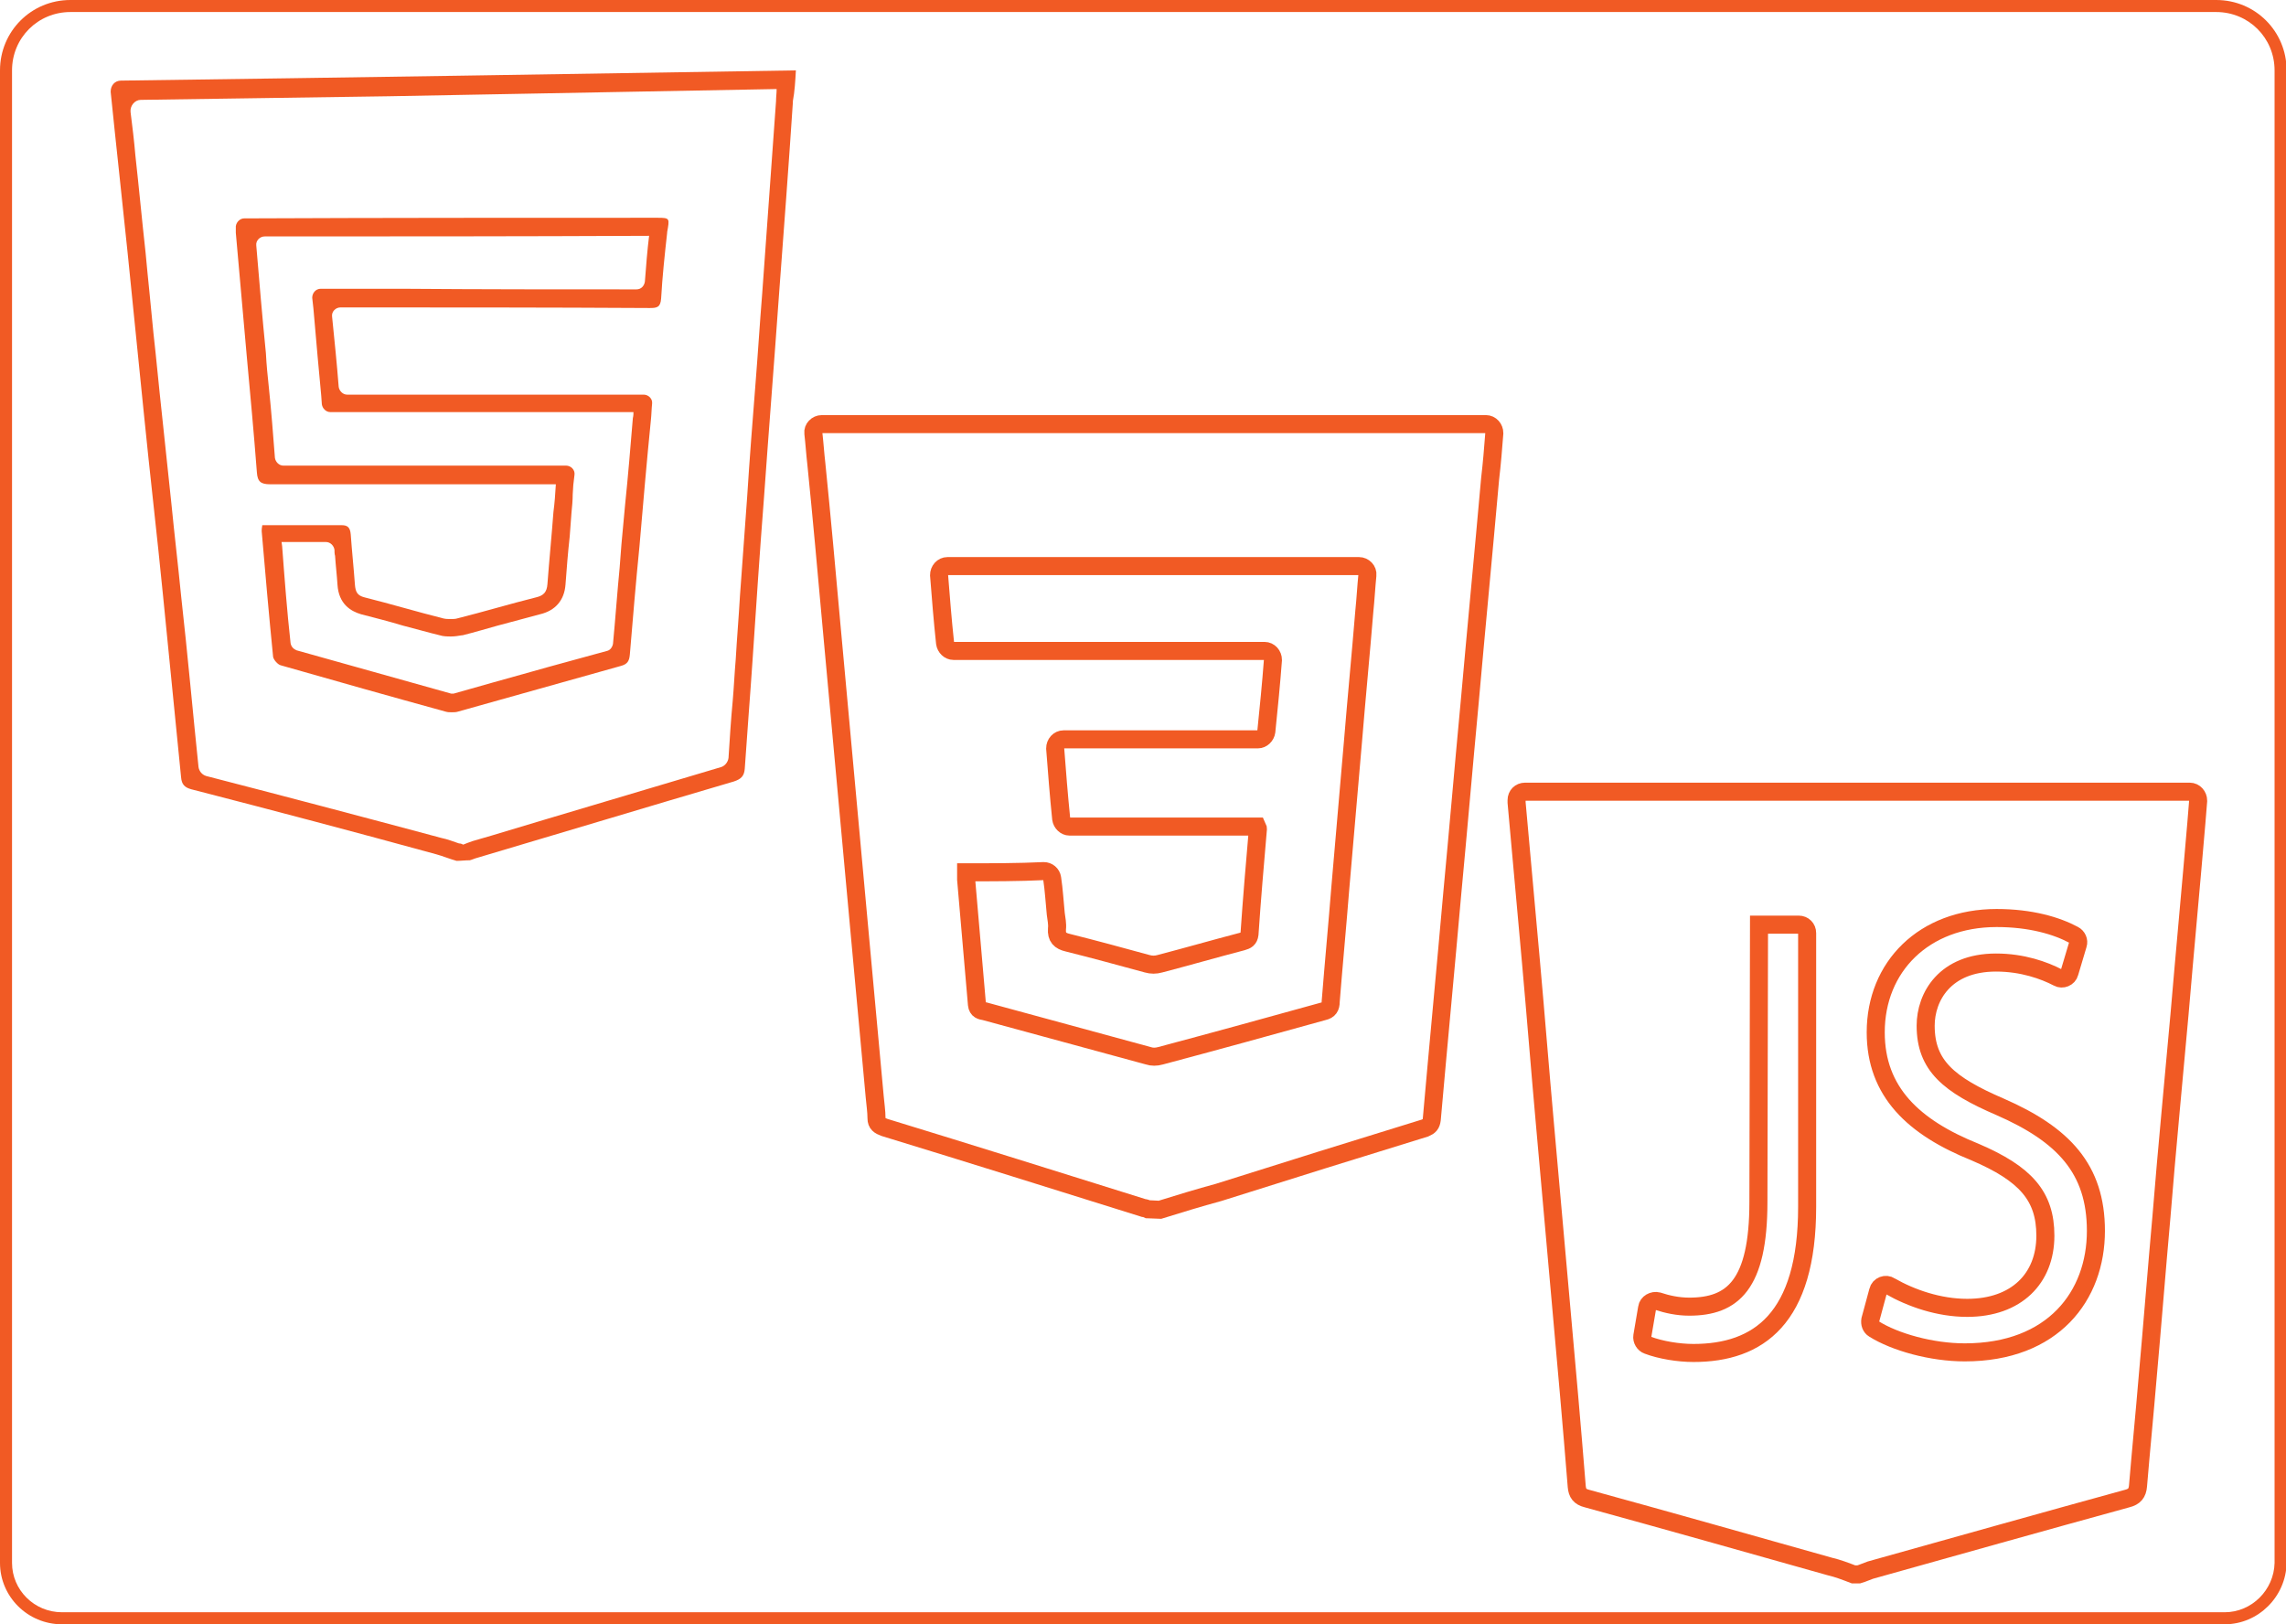 <?xml version="1.0" encoding="utf-8"?>
<!-- Generator: Adobe Illustrator 19.0.0, SVG Export Plug-In . SVG Version: 6.00 Build 0)  -->
<svg version="1.1" id="Layer_1" xmlns="http://www.w3.org/2000/svg" xmlns:xlink="http://www.w3.org/1999/xlink" x="0px" y="0px"
	 viewBox="0 0 380 270" style="enable-background:new 0 0 380 270;" xml:space="preserve">
<style type="text/css">
	.st0{fill:none;stroke:#F15A24;stroke-width:3;stroke-miterlimit:10;}
	.st1{fill:#F15A24;}
</style>
<g id="XMLID_10_">
	<g id="css">
		<g id="XMLID_58_">
			<g id="XMLID_74_">
				<g id="XMLID_75_">
					<g>
						<path class="st0" d="M192.8,201.1c-0.6,0-1.4-0.1-2-0.1c-0.2-0.1-0.5-0.2-0.7-0.2c-14.4-4.5-28.7-9-43.1-13.4
							c-0.8-0.3-1.3-0.6-1.3-1.5c0-1.2-0.2-2.4-0.3-3.6c-0.8-8.7-1.6-17.4-2.4-26.1c-0.8-8.7-1.6-17.5-2.4-26.2
							c-0.8-8.7-1.6-17.5-2.4-26.2c-0.8-8.9-1.6-17.8-2.5-26.7c-0.2-1.7-0.3-3.4-0.5-5.1c-0.1-0.8,0.6-1.5,1.4-1.5H247
							c0.8,0,1.4,0.7,1.4,1.5c-0.2,2.6-0.4,5.1-0.7,7.6c-1.1,12.4-2.3,24.8-3.4,37.2c-1,10.6-1.9,21.2-2.9,31.8
							c-1.1,12.5-2.3,25-3.4,37.5c-0.1,0.8-0.4,1.1-1.1,1.4c-11.4,3.5-22.9,7.1-34.3,10.7C199.3,199.1,196,200.1,192.8,201.1z
							 M160.6,145v1.1v0.1c0.6,7,1.2,13.9,1.8,20.8c0.1,0.9,0.7,1,1.3,1.1c9.1,2.5,18.1,4.9,27.2,7.4c0.6,0.2,1.3,0.2,2,0
							c9-2.4,18.1-4.9,27.1-7.4c0.9-0.2,1.2-0.7,1.2-1.6c0.5-6.3,1.1-12.6,1.6-18.9c0.7-8.1,1.4-16.2,2.1-24.3
							c0.6-7.3,1.3-14.5,1.9-21.8c0.2-1.9,0.3-3.9,0.5-5.9c0.1-0.8-0.6-1.5-1.4-1.5h-68.4c-0.8,0-1.4,0.7-1.4,1.5
							c0.3,3.8,0.6,7.6,1,11.3c0.1,0.7,0.7,1.3,1.4,1.3h51.7c0.8,0,1.4,0.7,1.4,1.5c-0.3,4-0.7,8-1.1,11.9c-0.1,0.7-0.7,1.3-1.4,1.3
							h-32.3c-0.8,0-1.4,0.7-1.4,1.5c0.3,3.9,0.6,7.8,1,11.7c0.1,0.7,0.7,1.3,1.4,1.3H209c0.1,0.2,0.1,0.3,0.1,0.4
							c-0.5,5.8-1,11.6-1.4,17.5c-0.1,0.8-0.5,1-1.2,1.2c-4.6,1.2-9.1,2.5-13.7,3.7c-0.7,0.2-1.4,0.2-2.1,0
							c-4.4-1.2-8.8-2.4-13.2-3.5c-1.3-0.3-1.9-0.9-1.8-2.3c0.1-0.8-0.1-1.7-0.2-2.5c-0.2-2-0.3-3.9-0.6-5.9
							c-0.1-0.7-0.7-1.2-1.4-1.2C169.3,145,165,145,160.6,145z"/>
					</g>
				</g>
			</g>
		</g>
	</g>
	<g id="XMLID_2_">
		<g id="XMLID_94_">
			<g id="XMLID_125_">
				<g id="XMLID_131_">
					<g>
						<path class="st0" d="M308.1,261.7c-1.3-0.5-2.6-1-3.9-1.3c-13.5-3.8-26.9-7.6-40.4-11.3c-1.2-0.3-1.6-0.9-1.7-2
							c-0.8-10-1.7-20.1-2.6-30.1c-0.9-10.1-1.8-20.2-2.7-30.3c-0.8-8.9-1.5-17.8-2.3-26.7s-1.6-17.8-2.4-26.6c0-0.1,0-0.3,0-0.4
							c0-0.8,0.6-1.4,1.4-1.4H364c0.8,0,1.4,0.7,1.4,1.5c-0.1,1.3-0.2,2.5-0.3,3.7c-0.9,10.6-1.9,21.2-2.8,31.8
							c-1,11.2-2.1,22.4-3,33.6c-0.8,8.9-1.5,17.9-2.3,26.8c-0.5,6-1.1,12-1.6,18c-0.1,1.2-0.6,1.8-1.8,2.1
							c-14.2,3.9-28.4,7.9-42.7,11.9c-0.6,0.2-1.2,0.5-1.9,0.7C308.8,261.7,308.4,261.7,308.1,261.7z"/>
					</g>
				</g>
				<g id="XMLID_126_">
					<g id="XMLID_129_">
						<g>
							<path class="st0" d="M292.4,153.7h6.6c0.8,0,1.4,0.6,1.4,1.4v45.5c0,18.6-8.1,24.3-18.9,24.3c-2.5,0-5.5-0.5-7.6-1.3
								c-0.6-0.2-1-0.9-0.9-1.5l0.8-4.7c0.1-0.8,1-1.3,1.8-1.1c1.5,0.5,3.3,0.9,5.2,0.9c7.2,0,11.5-3.6,11.5-17.4L292.4,153.7
								L292.4,153.7z"/>
						</g>
					</g>
					<g id="XMLID_127_">
						<g>
							<path class="st0" d="M312.2,214.6c0.2-0.9,1.3-1.3,2-0.8c3.5,2,8.1,3.6,12.8,3.6c8.2,0,13-4.9,13-12
								c0-6.6-3.3-10.3-11.7-13.9c-10.2-4.1-16.5-10-16.5-19.9c0-10.9,8-19,20.1-19c5.7,0,10,1.3,12.8,2.8c0.6,0.3,0.9,1,0.7,1.6
								l-1.4,4.7c-0.2,0.8-1.2,1.2-1.9,0.8c-2.3-1.2-5.9-2.5-10.3-2.5c-8.5,0-11.7,5.7-11.7,10.5c0,6.6,3.8,9.8,12.4,13.5
								c10.5,4.6,15.9,10.3,15.9,20.6c0,10.8-7.1,20.2-21.8,20.2c-5.5,0-11.6-1.7-15.1-3.9c-0.5-0.3-0.7-0.9-0.6-1.5L312.2,214.6z"
								/>
						</g>
					</g>
				</g>
			</g>
		</g>
	</g>
	<g id="XMLID_11_">
		<g id="XMLID_103_">
			<g id="XMLID_141_">
				<g id="XMLID_147_">
					<g id="XMLID_148_">
						<g>
							<path class="st1" d="M107.9,39.2c-0.3,2.4-0.5,5-0.7,7.6c-0.1,0.7-0.6,1.3-1.4,1.3c-12.9,0-26,0-38.7-0.1h-9.8h-0.7h-0.7
								h-0.8h-1.8c-0.8,0-1.4,0.7-1.4,1.5l0.2,1.8l0.7,8l0.6,6.5l0.1,1.4c0.1,0.7,0.7,1.3,1.4,1.3h1.4h49c0,0.3,0,0.6-0.1,1
								c-0.4,4.8-0.8,9.7-1.3,14.5l-0.6,6.5l-0.3,3.9c-0.4,4.1-0.7,8.4-1.1,12.6c-0.1,0.6-0.5,1.1-1,1.2c-4.3,1.2-8.5,2.3-12.7,3.5
								c-4.3,1.2-8.6,2.4-12.8,3.6c0,0-0.1,0-0.2,0s-0.2,0-0.2,0c-10-2.8-18.2-5.1-25.7-7.2c-0.5-0.2-0.9-0.6-1-1.2
								c-0.6-5.4-1-10.8-1.4-16.1l-0.1-0.7h1.1c0.8,0,1.7,0,2.5,0c0.9,0,1.7,0,2.6,0h1.2c0.7,0,1.3,0.6,1.4,1.3c0,0.3,0,0.7,0.1,1
								c0.1,1.6,0.3,3.2,0.4,4.8c0.2,3.2,2.2,4.4,3.9,4.9c2.3,0.6,4.7,1.2,7,1.9c2,0.5,4,1.1,6.1,1.6c0.6,0.2,1.3,0.2,1.9,0.2
								s1.2-0.1,1.8-0.2h0.1c2-0.5,4-1.1,5.8-1.6c2.3-0.6,4.8-1.3,7.1-1.9c2.5-0.6,4-2.3,4.2-4.9c0.2-2.7,0.4-5.3,0.7-8
								c0.1-1.3,0.2-2.7,0.3-4c0.1-1,0.2-2,0.2-3l0.1-1.6l0.2-1.7c0.1-0.8-0.6-1.5-1.4-1.5h-1.7h-0.8H91h-0.7h-10
								c-6.7,0-13.5,0-20.2,0h-13c-0.7,0-1.3-0.6-1.4-1.3c-0.3-3.9-0.6-7.8-1-11.6c-0.2-1.9-0.4-3.8-0.5-5.8
								c-0.6-6-1.1-11.9-1.6-17.9c-0.1-0.8,0.6-1.5,1.4-1.5C65.2,39.3,86.6,39.3,107.9,39.2 M109.3,36.2c-0.1,0-0.1,0-0.2,0
								c-22.7,0-45.4,0-68.1,0.1c-0.1,0-0.2,0-0.4,0c-0.7,0-1.3,0.6-1.4,1.3c0,0.4,0,0.7,0,1.1c0.6,6.8,1.2,13.5,1.8,20.3
								c0.6,6.5,1.2,13,1.7,19.5c0.1,1.6,0.7,2,2.2,2l0,0c5,0,10.1,0,15.2,0c10.1,0,20.2,0,30.2,0c0.2,0,0.4,0,0.7,0
								c0.4,0,0.9,0,1.4,0c-0.1,1.7-0.2,3.1-0.4,4.6c-0.3,4-0.7,8-1,12c-0.1,1.3-0.6,1.9-1.9,2.2c-4.4,1.1-8.7,2.4-13.1,3.5
								c-0.3,0.1-0.7,0.1-1.1,0.1s-0.8,0-1.2-0.1c-4.4-1.1-8.7-2.4-13.1-3.5c-1.2-0.3-1.5-0.9-1.6-2.1c-0.2-2.8-0.5-5.6-0.7-8.4
								c-0.1-1.1-0.5-1.5-1.5-1.5h-0.1c-1.3,0-2.5,0-3.8,0c-1.7,0-3.4,0-5.1,0c-0.5,0-1.1,0-1.6,0c-0.9,0-1.7,0-2.6,0
								c-0.1,0.5-0.1,0.8-0.1,1c0.6,7,1.2,13.9,1.9,20.9c0.1,0.5,0.8,1.3,1.3,1.4c9.1,2.6,18.3,5.2,27.4,7.7c0.3,0.1,0.7,0.1,1,0.1
								s0.7,0,1-0.1c9-2.5,18.1-5.1,27.1-7.6c1.1-0.3,1.4-0.8,1.5-1.9c0.5-6,1-12,1.6-18c0.6-7,1.2-14,1.9-21
								c0.1-0.9,0.1-1.8,0.2-2.7c0.1-0.8-0.6-1.5-1.4-1.5H57.7c-0.7,0-1.3-0.6-1.4-1.3c-0.3-3.9-0.7-7.7-1.1-11.7
								c-0.1-0.8,0.6-1.5,1.4-1.5l0,0c0.3,0,0.5,0,0.7,0c16.9,0,33.8,0,50.7,0.1l0,0c1.2,0,1.8-0.1,1.9-1.6c0.2-3.6,0.6-7.3,1-10.9
								v-0.1C111.3,36.3,111.4,36.2,109.3,36.2L109.3,36.2z"/>
						</g>
					</g>
				</g>
				<g id="XMLID_142_">
					<g id="XMLID_143_">
						<g>
							<path class="st1" d="M129.1,14.8c0,0.7-0.1,1.3-0.1,2c-0.8,10.8-1.5,21.3-2.3,32c-0.4,4.9-0.7,9.8-1.1,14.8
								c-0.5,6.3-1,12.7-1.4,19c-0.4,5.5-0.8,11.1-1.2,16.5c-0.2,3.5-0.5,7-0.7,10.5c-0.2,2.3-0.3,4.6-0.5,6.9
								c-0.3,3.1-0.5,6.4-0.7,9.5c-0.1,0.7-0.6,1.3-1.2,1.5c-12.7,3.8-25.6,7.6-38.2,11.4l-3.1,0.9c-0.6,0.2-1.1,0.4-1.6,0.6
								c-0.2-0.1-0.4-0.2-0.7-0.2c-0.9-0.3-1.9-0.7-2.9-0.9c-13.8-3.7-26.3-7-39.1-10.3c-0.7-0.2-1.2-0.8-1.3-1.5
								c-0.9-8.6-1.8-18.7-2.9-28.5c-0.5-5.1-1.1-10.1-1.6-15.2c-0.5-5-1.1-10.1-1.6-15.1c-0.5-4.5-0.9-9-1.4-13.4
								c-0.4-4.4-0.9-8.9-1.3-13.3c-0.6-5.4-1.1-10.8-1.7-16.2c-0.2-2.4-0.5-4.8-0.8-7.2c-0.1-1,0.7-2,1.7-2L64.7,16L129.1,14.8
								 M132.3,11.7c-37.5,0.6-74.8,1.2-112.2,1.7c-1,0-1.7,0.8-1.7,1.8l0,0v0.1c0.9,8.9,1.9,17.8,2.8,26.6
								c0.9,8.9,1.8,17.8,2.7,26.7c1,10.1,2.2,20.2,3.2,30.4c1,10.1,2,20.1,3,30.2c0.1,1.2,0.6,1.7,1.7,2
								c13.6,3.5,27.2,7.1,40.7,10.8c1.1,0.3,2.3,0.8,3.4,1.1c0.7,0,1.4-0.1,2.2-0.1c0.4-0.1,0.8-0.3,1.2-0.4
								c14.2-4.2,28.4-8.5,42.7-12.7c1.2-0.4,1.7-0.9,1.8-2.1c0.4-6,0.9-12.1,1.3-18.1c0.6-9,1.2-18,1.9-27
								c0.8-11.3,1.7-22.5,2.5-33.8c0.8-10.7,1.6-21.3,2.3-31.9c0-0.1,0-0.1,0-0.2C132.1,15.2,132.2,13.5,132.3,11.7L132.3,11.7z"/>
						</g>
					</g>
				</g>
			</g>
		</g>
	</g>
</g>
<g id="XMLID_13_">
	<path class="st1" d="M368.4,2c5.4,0,9.7,4.3,9.7,9.7l0,248.1c-0.1,4.5-3.8,8.2-8.3,8.2H10.3c-4.6,0-8.3-3.7-8.3-8.2V11.7
		C2,6.3,6.3,2,11.7,2H368.4 M368.4,0H11.7C5.2,0,0,5.2,0,11.7v248.1c0,5.6,4.6,10.2,10.3,10.2h359.5c5.6,0,10.2-4.6,10.3-10.2V11.7
		C380.1,5.2,374.9,0,368.4,0L368.4,0z"/>
</g>
</svg>
